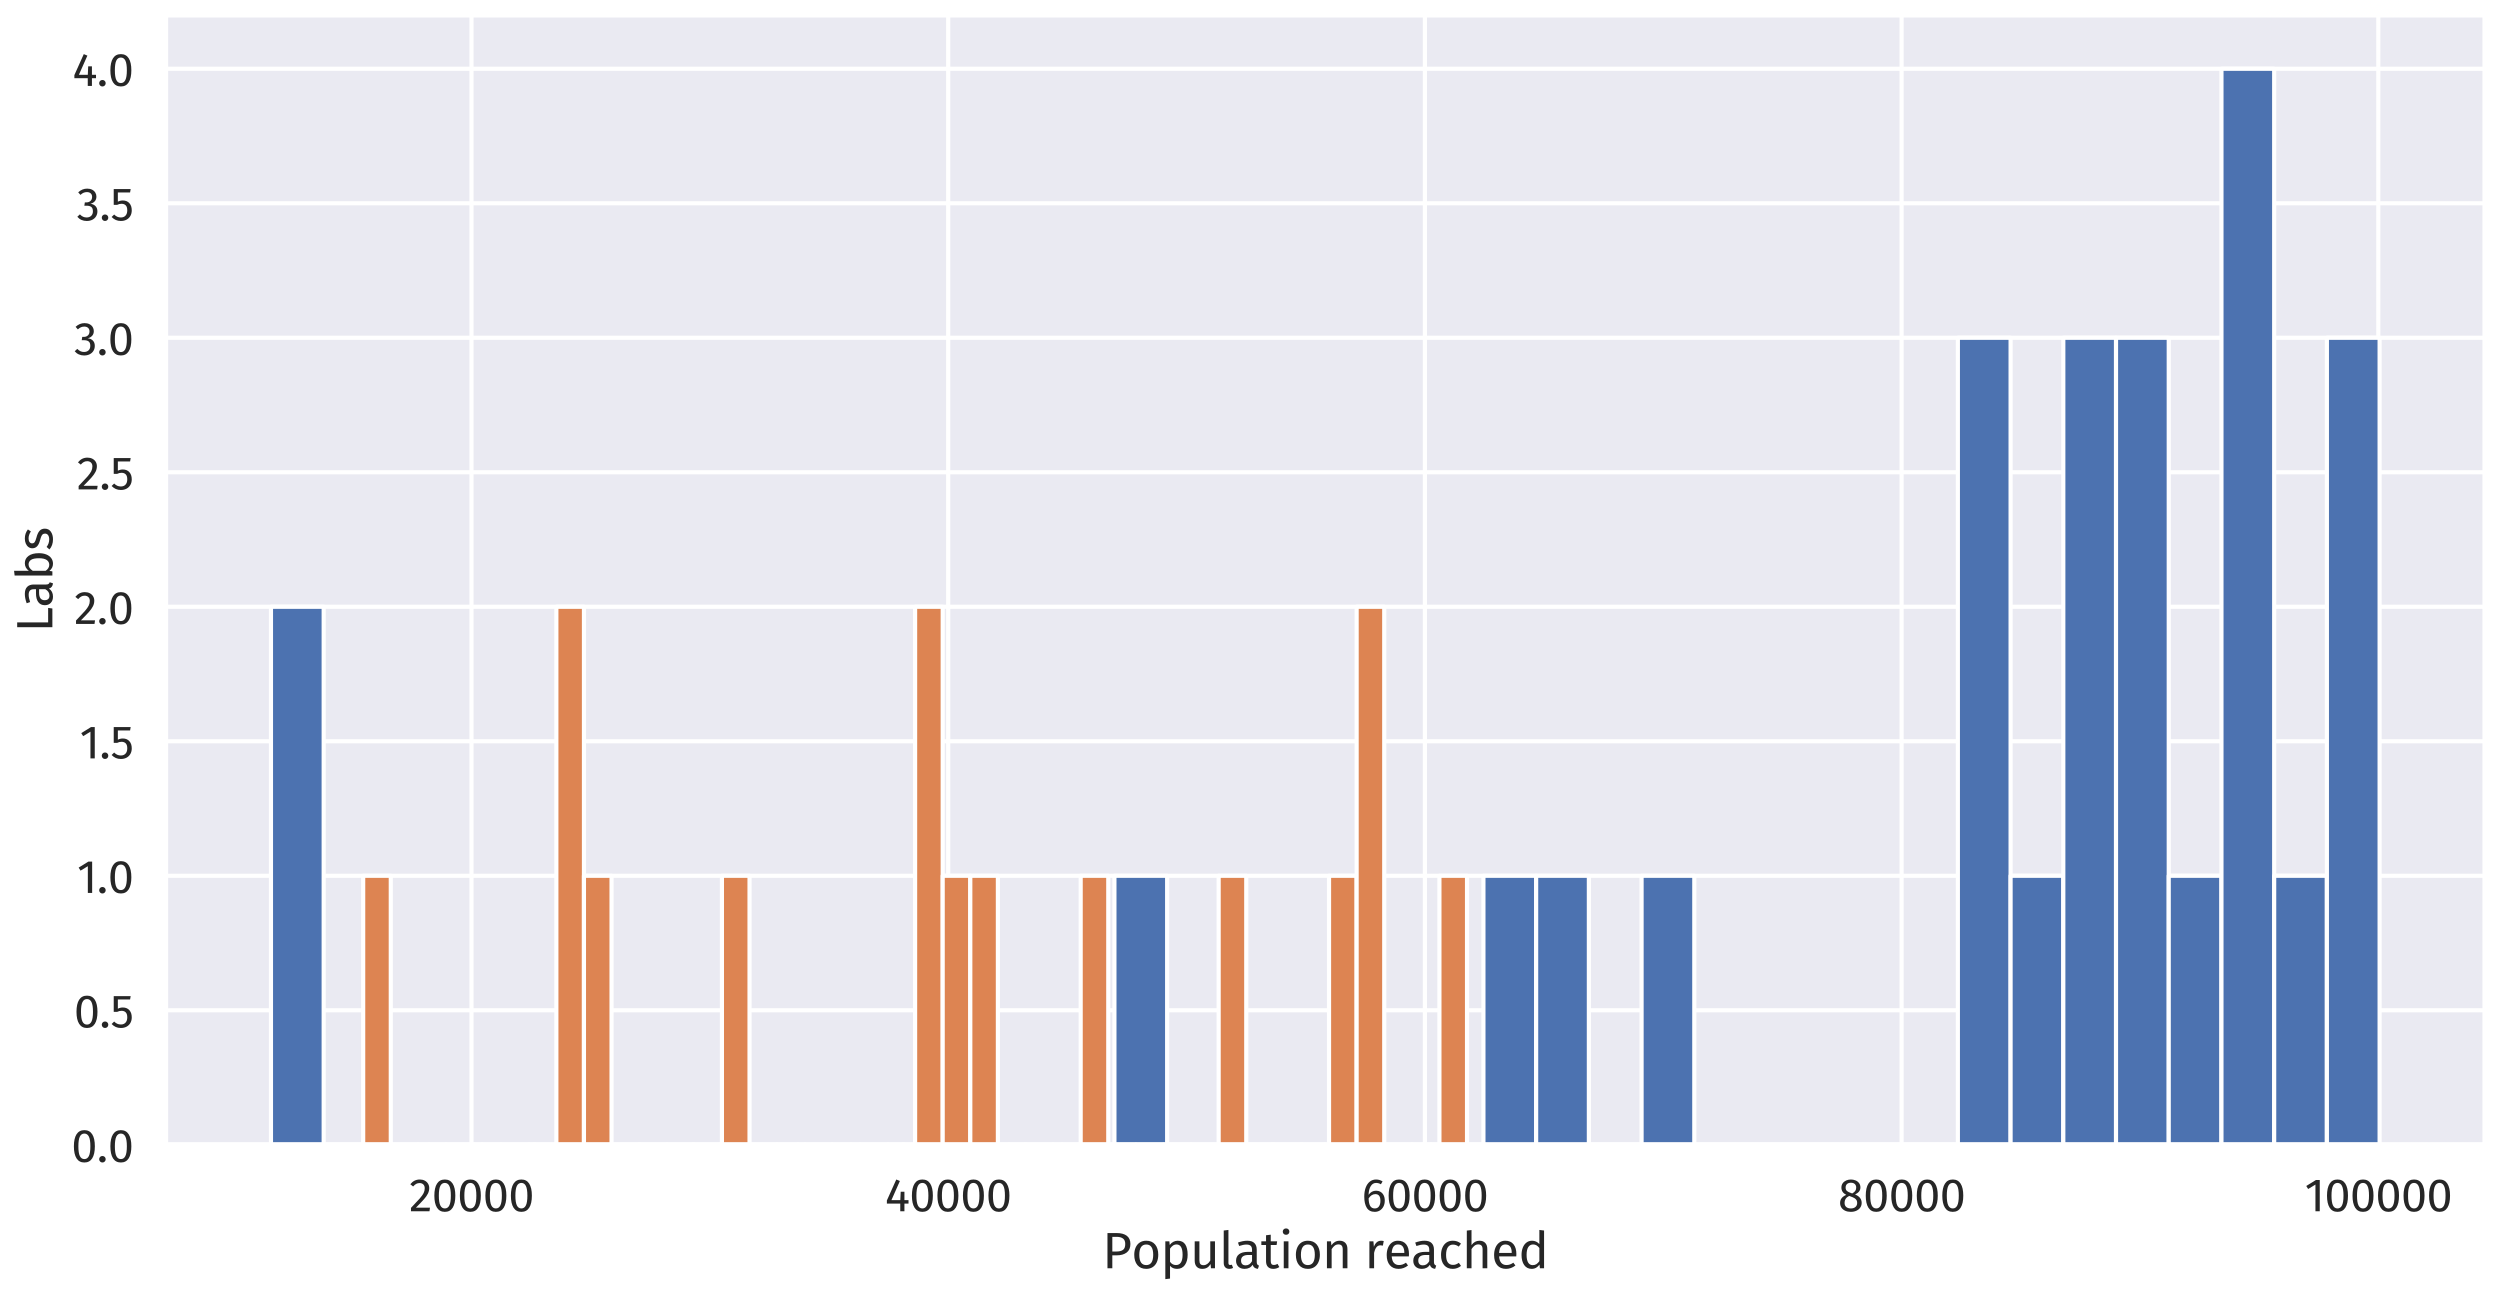 <?xml version="1.0" encoding="utf-8" standalone="no"?>
<!DOCTYPE svg PUBLIC "-//W3C//DTD SVG 1.1//EN"
  "http://www.w3.org/Graphics/SVG/1.1/DTD/svg11.dtd">
<svg height="622.517pt" version="1.1" viewBox="0 0 1202.842 622.517" width="1202.842pt" xmlns="http://www.w3.org/2000/svg" xmlns:xlink="http://www.w3.org/1999/xlink">
 <defs>
  <style type="text/css">*{stroke-linecap:butt;stroke-linejoin:round;}</style>
 </defs>
 <g id="figure_1">
  <g id="patch_1">
   <path d="M 0 622.517 
L 1202.842 622.517 
L 1202.842 0 
L 0 0 
z
" style="fill:#ffffff;"/>
  </g>
  <g id="axes_1">
   <g id="patch_2">
    <path d="M 79.642 550.8 
L 1195.642 550.8 
L 1195.642 7.2 
L 79.642 7.2 
z
" style="fill:#eaeaf2;"/>
   </g>
   <g id="matplotlib.axis_1">
    <g id="xtick_1">
     <g id="line2d_1">
      <path clip-path="url(#p16575a8b0b)" d="M 226.85 550.8 
L 226.85 7.2 
" style="fill:none;stroke:#ffffff;stroke-linecap:round;stroke-width:2;"/>
     </g>
     <g id="text_1">
      <!-- 20000 -->
      <g style="fill:#262626;" transform="translate(196.854 582.8)scale(0.22 -0.22)">
       <defs>
        <path d="M 1459 4346 
Q 1843 4346 2134 4192 
Q 2426 4038 2586 3772 
Q 2746 3507 2746 3174 
Q 2746 2784 2570 2425 
Q 2394 2067 2029 1651 
Q 1664 1235 922 493 
L 2848 493 
L 2778 0 
L 250 0 
L 250 467 
Q 1107 1357 1465 1769 
Q 1824 2182 1977 2489 
Q 2131 2797 2131 3149 
Q 2131 3482 1939 3670 
Q 1747 3859 1427 3859 
Q 1165 3859 966 3750 
Q 768 3642 544 3392 
L 160 3699 
Q 422 4026 742 4186 
Q 1062 4346 1459 4346 
z
" id="FiraSans-Regular-32" transform="scale(0.016)"/>
        <path d="M 1786 4346 
Q 2496 4346 2857 3779 
Q 3219 3213 3219 2138 
Q 3219 1062 2857 492 
Q 2496 -77 1786 -77 
Q 1075 -77 713 492 
Q 352 1062 352 2138 
Q 352 3213 713 3779 
Q 1075 4346 1786 4346 
z
M 1786 3878 
Q 1370 3878 1168 3468 
Q 966 3059 966 2138 
Q 966 1216 1168 803 
Q 1370 390 1786 390 
Q 2195 390 2400 803 
Q 2605 1216 2605 2138 
Q 2605 3053 2400 3465 
Q 2195 3878 1786 3878 
z
" id="FiraSans-Regular-30" transform="scale(0.016)"/>
       </defs>
       <use xlink:href="#FiraSans-Regular-32"/>
       <use x="49.5" xlink:href="#FiraSans-Regular-30"/>
       <use x="105.3" xlink:href="#FiraSans-Regular-30"/>
       <use x="161.1" xlink:href="#FiraSans-Regular-30"/>
       <use x="216.9" xlink:href="#FiraSans-Regular-30"/>
      </g>
     </g>
    </g>
    <g id="xtick_2">
     <g id="line2d_2">
      <path clip-path="url(#p16575a8b0b)" d="M 456.211 550.8 
L 456.211 7.2 
" style="fill:none;stroke:#ffffff;stroke-linecap:round;stroke-width:2;"/>
     </g>
     <g id="text_2">
      <!-- 40000 -->
      <g style="fill:#262626;" transform="translate(425.808 582.8)scale(0.22 -0.22)">
       <defs>
        <path d="M 3213 1523 
L 3213 1056 
L 2656 1056 
L 2656 0 
L 2086 0 
L 2086 1056 
L 256 1056 
L 256 1478 
L 1542 4346 
L 2035 4141 
L 877 1523 
L 2093 1523 
L 2144 2675 
L 2656 2675 
L 2656 1523 
L 3213 1523 
z
" id="FiraSans-Regular-34" transform="scale(0.016)"/>
       </defs>
       <use xlink:href="#FiraSans-Regular-34"/>
       <use x="53.2" xlink:href="#FiraSans-Regular-30"/>
       <use x="109" xlink:href="#FiraSans-Regular-30"/>
       <use x="164.8" xlink:href="#FiraSans-Regular-30"/>
       <use x="220.6" xlink:href="#FiraSans-Regular-30"/>
      </g>
     </g>
    </g>
    <g id="xtick_3">
     <g id="line2d_3">
      <path clip-path="url(#p16575a8b0b)" d="M 685.573 550.8 
L 685.573 7.2 
" style="fill:none;stroke:#ffffff;stroke-linecap:round;stroke-width:2;"/>
     </g>
     <g id="text_3">
      <!-- 60000 -->
      <g style="fill:#262626;" transform="translate(655.159 582.8)scale(0.22 -0.22)">
       <defs>
        <path d="M 1971 2816 
Q 2298 2816 2566 2662 
Q 2835 2509 2995 2201 
Q 3155 1894 3155 1453 
Q 3155 998 2972 649 
Q 2790 301 2480 112 
Q 2170 -77 1792 -77 
Q 1043 -77 697 476 
Q 352 1030 352 2010 
Q 352 2707 547 3235 
Q 742 3763 1107 4054 
Q 1472 4346 1971 4346 
Q 2458 4346 2854 4083 
L 2624 3693 
Q 2323 3878 1965 3878 
Q 1504 3878 1235 3436 
Q 966 2995 941 2253 
Q 1338 2816 1971 2816 
z
M 1792 390 
Q 2163 390 2361 672 
Q 2560 954 2560 1434 
Q 2560 2349 1869 2349 
Q 1587 2349 1350 2192 
Q 1114 2035 947 1760 
Q 966 1056 1168 723 
Q 1370 390 1792 390 
z
" id="FiraSans-Regular-36" transform="scale(0.016)"/>
       </defs>
       <use xlink:href="#FiraSans-Regular-36"/>
       <use x="53.3" xlink:href="#FiraSans-Regular-30"/>
       <use x="109.1" xlink:href="#FiraSans-Regular-30"/>
       <use x="164.9" xlink:href="#FiraSans-Regular-30"/>
       <use x="220.7" xlink:href="#FiraSans-Regular-30"/>
      </g>
     </g>
    </g>
    <g id="xtick_4">
     <g id="line2d_4">
      <path clip-path="url(#p16575a8b0b)" d="M 914.934 550.8 
L 914.934 7.2 
" style="fill:none;stroke:#ffffff;stroke-linecap:round;stroke-width:2;"/>
     </g>
     <g id="text_4">
      <!-- 80000 -->
      <g style="fill:#262626;" transform="translate(884.323 582.8)scale(0.22 -0.22)">
       <defs>
        <path d="M 2336 2298 
Q 3238 1933 3238 1146 
Q 3238 794 3049 515 
Q 2861 237 2521 80 
Q 2182 -77 1754 -77 
Q 1318 -77 985 76 
Q 653 230 470 505 
Q 288 781 288 1133 
Q 288 1530 502 1798 
Q 717 2067 1133 2246 
Q 794 2419 630 2665 
Q 467 2912 467 3245 
Q 467 3590 649 3840 
Q 832 4090 1129 4218 
Q 1427 4346 1766 4346 
Q 2099 4346 2396 4224 
Q 2694 4102 2880 3856 
Q 3066 3610 3066 3264 
Q 3066 2944 2886 2713 
Q 2707 2483 2336 2298 
z
M 1766 3904 
Q 1434 3904 1238 3731 
Q 1043 3558 1043 3238 
Q 1043 2931 1232 2771 
Q 1421 2611 1837 2477 
L 1946 2438 
Q 2234 2605 2362 2790 
Q 2490 2976 2490 3245 
Q 2490 3546 2301 3725 
Q 2112 3904 1766 3904 
z
M 1760 390 
Q 2157 390 2390 595 
Q 2624 800 2624 1139 
Q 2624 1370 2534 1526 
Q 2445 1683 2246 1801 
Q 2048 1920 1690 2042 
L 1530 2099 
Q 1210 1946 1056 1712 
Q 902 1478 902 1133 
Q 902 781 1132 585 
Q 1363 390 1760 390 
z
" id="FiraSans-Regular-38" transform="scale(0.016)"/>
       </defs>
       <use xlink:href="#FiraSans-Regular-38"/>
       <use x="55.1" xlink:href="#FiraSans-Regular-30"/>
       <use x="110.9" xlink:href="#FiraSans-Regular-30"/>
       <use x="166.7" xlink:href="#FiraSans-Regular-30"/>
       <use x="222.5" xlink:href="#FiraSans-Regular-30"/>
      </g>
     </g>
    </g>
    <g id="xtick_5">
     <g id="line2d_5">
      <path clip-path="url(#p16575a8b0b)" d="M 1144.295 550.8 
L 1144.295 7.2 
" style="fill:none;stroke:#ffffff;stroke-linecap:round;stroke-width:2;"/>
     </g>
     <g id="text_5">
      <!-- 100000 -->
      <g style="fill:#262626;" transform="translate(1108.844 582.8)scale(0.22 -0.22)">
       <defs>
        <path d="M 2067 4282 
L 2067 0 
L 1478 0 
L 1478 3654 
L 480 3046 
L 224 3462 
L 1549 4282 
L 2067 4282 
z
" id="FiraSans-Regular-31" transform="scale(0.016)"/>
       </defs>
       <use xlink:href="#FiraSans-Regular-31"/>
       <use x="43.3" xlink:href="#FiraSans-Regular-30"/>
       <use x="99.1" xlink:href="#FiraSans-Regular-30"/>
       <use x="154.9" xlink:href="#FiraSans-Regular-30"/>
       <use x="210.7" xlink:href="#FiraSans-Regular-30"/>
       <use x="266.5" xlink:href="#FiraSans-Regular-30"/>
      </g>
     </g>
    </g>
    <g id="text_6">
     <!-- Population reached -->
     <g style="fill:#262626;" transform="translate(530.386 610.205)scale(0.24 -0.24)">
      <defs>
       <path d="M 1798 4410 
Q 2618 4410 3066 4067 
Q 3514 3725 3514 3046 
Q 3514 2323 3046 1971 
Q 2579 1619 1805 1619 
L 1248 1619 
L 1248 0 
L 640 0 
L 640 4410 
L 1798 4410 
z
M 1779 2099 
Q 2310 2099 2588 2304 
Q 2867 2509 2867 3040 
Q 2867 3514 2588 3725 
Q 2310 3936 1792 3936 
L 1248 3936 
L 1248 2099 
L 1779 2099 
z
" id="FiraSans-Regular-50" transform="scale(0.016)"/>
       <path d="M 1875 3450 
Q 2586 3450 2979 2976 
Q 3373 2502 3373 1690 
Q 3373 1165 3193 765 
Q 3014 365 2675 144 
Q 2336 -77 1869 -77 
Q 1158 -77 761 396 
Q 365 870 365 1683 
Q 365 2208 544 2608 
Q 723 3008 1062 3229 
Q 1402 3450 1875 3450 
z
M 1875 2976 
Q 998 2976 998 1683 
Q 998 397 1869 397 
Q 2739 397 2739 1690 
Q 2739 2976 1875 2976 
z
" id="FiraSans-Regular-6f" transform="scale(0.016)"/>
       <path d="M 2157 3450 
Q 2803 3450 3104 2989 
Q 3405 2528 3405 1690 
Q 3405 896 3059 409 
Q 2714 -77 2080 -77 
Q 1517 -77 1197 307 
L 1197 -1293 
L 608 -1363 
L 608 3373 
L 1114 3373 
L 1158 2918 
Q 1344 3174 1606 3312 
Q 1869 3450 2157 3450 
z
M 1939 403 
Q 2771 403 2771 1690 
Q 2771 2982 2010 2982 
Q 1760 2982 1555 2835 
Q 1350 2688 1197 2458 
L 1197 813 
Q 1325 614 1517 508 
Q 1709 403 1939 403 
z
" id="FiraSans-Regular-70" transform="scale(0.016)"/>
       <path d="M 3117 0 
L 2611 0 
L 2566 525 
Q 2374 211 2124 67 
Q 1875 -77 1517 -77 
Q 1075 -77 825 192 
Q 576 461 576 954 
L 576 3373 
L 1165 3373 
L 1165 1018 
Q 1165 672 1286 528 
Q 1408 384 1683 384 
Q 2176 384 2528 966 
L 2528 3373 
L 3117 3373 
L 3117 0 
z
" id="FiraSans-Regular-75" transform="scale(0.016)"/>
       <path d="M 1280 -77 
Q 954 -77 765 118 
Q 576 314 576 666 
L 576 4730 
L 1165 4800 
L 1165 678 
Q 1165 538 1213 474 
Q 1261 410 1376 410 
Q 1498 410 1594 448 
L 1747 38 
Q 1536 -77 1280 -77 
z
" id="FiraSans-Regular-6c" transform="scale(0.016)"/>
       <path d="M 2880 787 
Q 2880 582 2950 483 
Q 3021 384 3162 333 
L 3027 -77 
Q 2765 -45 2605 70 
Q 2445 186 2368 429 
Q 2029 -77 1363 -77 
Q 864 -77 576 204 
Q 288 486 288 941 
Q 288 1478 675 1766 
Q 1062 2054 1773 2054 
L 2291 2054 
L 2291 2304 
Q 2291 2662 2118 2816 
Q 1946 2970 1587 2970 
Q 1216 2970 678 2790 
L 531 3219 
Q 1158 3450 1696 3450 
Q 2291 3450 2585 3158 
Q 2880 2867 2880 2330 
L 2880 787 
z
M 1498 365 
Q 2003 365 2291 890 
L 2291 1664 
L 1850 1664 
Q 915 1664 915 973 
Q 915 672 1062 518 
Q 1210 365 1498 365 
z
" id="FiraSans-Regular-61" transform="scale(0.016)"/>
       <path d="M 2310 154 
Q 1978 -77 1555 -77 
Q 1126 -77 886 169 
Q 646 416 646 883 
L 646 2918 
L 58 2918 
L 58 3373 
L 646 3373 
L 646 4134 
L 1235 4205 
L 1235 3373 
L 2035 3373 
L 1971 2918 
L 1235 2918 
L 1235 909 
Q 1235 646 1328 528 
Q 1421 410 1638 410 
Q 1837 410 2086 544 
L 2310 154 
z
" id="FiraSans-Regular-74" transform="scale(0.016)"/>
       <path d="M 1197 3373 
L 1197 0 
L 608 0 
L 608 3373 
L 1197 3373 
z
M 896 4992 
Q 1082 4992 1197 4877 
Q 1312 4762 1312 4589 
Q 1312 4416 1197 4304 
Q 1082 4192 896 4192 
Q 717 4192 601 4304 
Q 486 4416 486 4589 
Q 486 4762 601 4877 
Q 717 4992 896 4992 
z
" id="FiraSans-Regular-69" transform="scale(0.016)"/>
       <path d="M 2195 3450 
Q 2656 3450 2915 3174 
Q 3174 2899 3174 2419 
L 3174 0 
L 2586 0 
L 2586 2336 
Q 2586 2694 2451 2841 
Q 2317 2989 2054 2989 
Q 1786 2989 1581 2835 
Q 1376 2682 1197 2394 
L 1197 0 
L 608 0 
L 608 3373 
L 1114 3373 
L 1165 2874 
Q 1344 3142 1609 3296 
Q 1875 3450 2195 3450 
z
" id="FiraSans-Regular-6e" transform="scale(0.016)"/>
       <path id="FiraSans-Regular-20" transform="scale(0.016)"/>
       <path d="M 2074 3450 
Q 2253 3450 2406 3411 
L 2298 2835 
Q 2144 2874 2003 2874 
Q 1690 2874 1498 2643 
Q 1306 2413 1197 1926 
L 1197 0 
L 608 0 
L 608 3373 
L 1114 3373 
L 1171 2688 
Q 1306 3066 1536 3258 
Q 1766 3450 2074 3450 
z
" id="FiraSans-Regular-72" transform="scale(0.016)"/>
       <path d="M 3155 1786 
Q 3155 1638 3142 1485 
L 992 1485 
Q 1030 928 1273 665 
Q 1517 403 1901 403 
Q 2144 403 2349 473 
Q 2554 544 2778 698 
L 3034 346 
Q 2496 -77 1856 -77 
Q 1152 -77 758 384 
Q 365 845 365 1651 
Q 365 2176 534 2582 
Q 704 2989 1021 3219 
Q 1338 3450 1766 3450 
Q 2438 3450 2796 3008 
Q 3155 2566 3155 1786 
z
M 2573 1958 
Q 2573 2458 2374 2720 
Q 2176 2982 1779 2982 
Q 1056 2982 992 1920 
L 2573 1920 
L 2573 1958 
z
" id="FiraSans-Regular-65" transform="scale(0.016)"/>
       <path d="M 1837 3450 
Q 2138 3450 2387 3363 
Q 2637 3277 2867 3085 
L 2586 2714 
Q 2406 2842 2236 2902 
Q 2067 2963 1862 2963 
Q 1453 2963 1225 2636 
Q 998 2310 998 1670 
Q 998 1030 1222 726 
Q 1446 422 1862 422 
Q 2061 422 2227 483 
Q 2394 544 2598 678 
L 2867 294 
Q 2406 -77 1837 -77 
Q 1152 -77 758 384 
Q 365 845 365 1658 
Q 365 2195 544 2598 
Q 723 3002 1052 3226 
Q 1382 3450 1837 3450 
z
" id="FiraSans-Regular-63" transform="scale(0.016)"/>
       <path d="M 2195 3450 
Q 2656 3450 2915 3174 
Q 3174 2899 3174 2419 
L 3174 0 
L 2586 0 
L 2586 2336 
Q 2586 2694 2448 2841 
Q 2310 2989 2048 2989 
Q 1786 2989 1581 2835 
Q 1376 2682 1197 2400 
L 1197 0 
L 608 0 
L 608 4723 
L 1197 4787 
L 1197 2906 
Q 1594 3450 2195 3450 
z
" id="FiraSans-Regular-68" transform="scale(0.016)"/>
       <path d="M 3219 4730 
L 3219 0 
L 2701 0 
L 2643 467 
Q 2477 211 2227 67 
Q 1978 -77 1670 -77 
Q 1069 -77 733 396 
Q 397 870 397 1670 
Q 397 2189 557 2592 
Q 717 2995 1017 3222 
Q 1318 3450 1722 3450 
Q 2240 3450 2630 3034 
L 2630 4800 
L 3219 4730 
z
M 1798 390 
Q 2067 390 2259 515 
Q 2451 640 2630 890 
L 2630 2541 
Q 2464 2758 2275 2870 
Q 2086 2982 1850 2982 
Q 1459 2982 1244 2656 
Q 1030 2330 1030 1683 
Q 1030 1030 1228 710 
Q 1427 390 1798 390 
z
" id="FiraSans-Regular-64" transform="scale(0.016)"/>
      </defs>
      <use xlink:href="#FiraSans-Regular-50"/>
      <use x="58.1" xlink:href="#FiraSans-Regular-6f"/>
      <use x="116.5" xlink:href="#FiraSans-Regular-70"/>
      <use x="175.9" xlink:href="#FiraSans-Regular-75"/>
      <use x="234.1" xlink:href="#FiraSans-Regular-6c"/>
      <use x="263.4" xlink:href="#FiraSans-Regular-61"/>
      <use x="317.8" xlink:href="#FiraSans-Regular-74"/>
      <use x="353.9" xlink:href="#FiraSans-Regular-69"/>
      <use x="382.1" xlink:href="#FiraSans-Regular-6f"/>
      <use x="440.5" xlink:href="#FiraSans-Regular-6e"/>
      <use x="499.1" xlink:href="#FiraSans-Regular-20"/>
      <use x="525.6" xlink:href="#FiraSans-Regular-72"/>
      <use x="564.2" xlink:href="#FiraSans-Regular-65"/>
      <use x="618.7" xlink:href="#FiraSans-Regular-61"/>
      <use x="673.1" xlink:href="#FiraSans-Regular-63"/>
      <use x="720.9" xlink:href="#FiraSans-Regular-68"/>
      <use x="779.5" xlink:href="#FiraSans-Regular-65"/>
      <use x="834" xlink:href="#FiraSans-Regular-64"/>
     </g>
    </g>
   </g>
   <g id="matplotlib.axis_2">
    <g id="ytick_1">
     <g id="line2d_6">
      <path clip-path="url(#p16575a8b0b)" d="M 79.642 550.8 
L 1195.642 550.8 
" style="fill:none;stroke:#ffffff;stroke-linecap:round;stroke-width:2;"/>
     </g>
     <g id="text_7">
      <!-- 0.0 -->
      <g style="fill:#262626;" transform="translate(34.311 559.05)scale(0.22 -0.22)">
       <defs>
        <path d="M 762 813 
Q 954 813 1082 685 
Q 1210 557 1210 371 
Q 1210 186 1082 54 
Q 954 -77 762 -77 
Q 576 -77 448 54 
Q 320 186 320 371 
Q 320 557 448 685 
Q 576 813 762 813 
z
" id="FiraSans-Regular-2e" transform="scale(0.016)"/>
       </defs>
       <use xlink:href="#FiraSans-Regular-30"/>
       <use x="55.8" xlink:href="#FiraSans-Regular-2e"/>
       <use x="79.8" xlink:href="#FiraSans-Regular-30"/>
      </g>
     </g>
    </g>
    <g id="ytick_2">
     <g id="line2d_7">
      <path clip-path="url(#p16575a8b0b)" d="M 79.642 486.086 
L 1195.642 486.086 
" style="fill:none;stroke:#ffffff;stroke-linecap:round;stroke-width:2;"/>
     </g>
     <g id="text_8">
      <!-- 0.5 -->
      <g style="fill:#262626;" transform="translate(35.566 494.336)scale(0.22 -0.22)">
       <defs>
        <path d="M 2688 3821 
L 1018 3821 
L 1018 2560 
Q 1344 2726 1702 2726 
Q 2253 2726 2585 2364 
Q 2918 2003 2918 1370 
Q 2918 947 2732 617 
Q 2547 288 2211 105 
Q 1875 -77 1434 -77 
Q 1043 -77 736 60 
Q 429 198 166 467 
L 512 806 
Q 717 602 934 502 
Q 1152 403 1427 403 
Q 1837 403 2070 659 
Q 2304 915 2304 1382 
Q 2304 1850 2093 2061 
Q 1882 2272 1523 2272 
Q 1357 2272 1216 2237 
Q 1075 2202 915 2125 
L 454 2125 
L 454 4282 
L 2771 4282 
L 2688 3821 
z
" id="FiraSans-Regular-35" transform="scale(0.016)"/>
       </defs>
       <use xlink:href="#FiraSans-Regular-30"/>
       <use x="55.8" xlink:href="#FiraSans-Regular-2e"/>
       <use x="79.8" xlink:href="#FiraSans-Regular-35"/>
      </g>
     </g>
    </g>
    <g id="ytick_3">
     <g id="line2d_8">
      <path clip-path="url(#p16575a8b0b)" d="M 79.642 421.371 
L 1195.642 421.371 
" style="fill:none;stroke:#ffffff;stroke-linecap:round;stroke-width:2;"/>
     </g>
     <g id="text_9">
      <!-- 1.0 -->
      <g style="fill:#262626;" transform="translate(37.061 429.621)scale(0.22 -0.22)">
       <use xlink:href="#FiraSans-Regular-31"/>
       <use x="43.3" xlink:href="#FiraSans-Regular-2e"/>
       <use x="67.3" xlink:href="#FiraSans-Regular-30"/>
      </g>
     </g>
    </g>
    <g id="ytick_4">
     <g id="line2d_9">
      <path clip-path="url(#p16575a8b0b)" d="M 79.642 356.657 
L 1195.642 356.657 
" style="fill:none;stroke:#ffffff;stroke-linecap:round;stroke-width:2;"/>
     </g>
     <g id="text_10">
      <!-- 1.5 -->
      <g style="fill:#262626;" transform="translate(38.316 364.907)scale(0.22 -0.22)">
       <use xlink:href="#FiraSans-Regular-31"/>
       <use x="43.3" xlink:href="#FiraSans-Regular-2e"/>
       <use x="67.3" xlink:href="#FiraSans-Regular-35"/>
      </g>
     </g>
    </g>
    <g id="ytick_5">
     <g id="line2d_10">
      <path clip-path="url(#p16575a8b0b)" d="M 79.642 291.943 
L 1195.642 291.943 
" style="fill:none;stroke:#ffffff;stroke-linecap:round;stroke-width:2;"/>
     </g>
     <g id="text_11">
      <!-- 2.0 -->
      <g style="fill:#262626;" transform="translate(35.697 300.193)scale(0.22 -0.22)">
       <use xlink:href="#FiraSans-Regular-32"/>
       <use x="49.5" xlink:href="#FiraSans-Regular-2e"/>
       <use x="73.5" xlink:href="#FiraSans-Regular-30"/>
      </g>
     </g>
    </g>
    <g id="ytick_6">
     <g id="line2d_11">
      <path clip-path="url(#p16575a8b0b)" d="M 79.642 227.229 
L 1195.642 227.229 
" style="fill:none;stroke:#ffffff;stroke-linecap:round;stroke-width:2;"/>
     </g>
     <g id="text_12">
      <!-- 2.5 -->
      <g style="fill:#262626;" transform="translate(36.951 235.479)scale(0.22 -0.22)">
       <use xlink:href="#FiraSans-Regular-32"/>
       <use x="49.5" xlink:href="#FiraSans-Regular-2e"/>
       <use x="73.5" xlink:href="#FiraSans-Regular-35"/>
      </g>
     </g>
    </g>
    <g id="ytick_7">
     <g id="line2d_12">
      <path clip-path="url(#p16575a8b0b)" d="M 79.642 162.514 
L 1195.642 162.514 
" style="fill:none;stroke:#ffffff;stroke-linecap:round;stroke-width:2;"/>
     </g>
     <g id="text_13">
      <!-- 3.0 -->
      <g style="fill:#262626;" transform="translate(35.607 170.764)scale(0.22 -0.22)">
       <defs>
        <path d="M 1440 4346 
Q 1837 4346 2121 4198 
Q 2406 4051 2556 3801 
Q 2707 3552 2707 3258 
Q 2707 2867 2480 2614 
Q 2253 2362 1875 2272 
Q 2304 2234 2573 1965 
Q 2842 1696 2842 1235 
Q 2842 864 2662 563 
Q 2483 262 2150 92 
Q 1818 -77 1382 -77 
Q 992 -77 665 67 
Q 339 211 96 499 
L 448 826 
Q 659 608 880 505 
Q 1101 403 1363 403 
Q 1766 403 1996 630 
Q 2227 858 2227 1242 
Q 2227 1664 2009 1837 
Q 1792 2010 1376 2010 
L 1056 2010 
L 1126 2464 
L 1344 2464 
Q 1677 2464 1897 2662 
Q 2118 2861 2118 3219 
Q 2118 3520 1926 3696 
Q 1734 3872 1408 3872 
Q 1158 3872 950 3782 
Q 742 3693 525 3488 
L 218 3840 
Q 762 4346 1440 4346 
z
" id="FiraSans-Regular-33" transform="scale(0.016)"/>
       </defs>
       <use xlink:href="#FiraSans-Regular-33"/>
       <use x="49.9" xlink:href="#FiraSans-Regular-2e"/>
       <use x="73.9" xlink:href="#FiraSans-Regular-30"/>
      </g>
     </g>
    </g>
    <g id="ytick_8">
     <g id="line2d_13">
      <path clip-path="url(#p16575a8b0b)" d="M 79.642 97.8 
L 1195.642 97.8 
" style="fill:none;stroke:#ffffff;stroke-linecap:round;stroke-width:2;"/>
     </g>
     <g id="text_14">
      <!-- 3.5 -->
      <g style="fill:#262626;" transform="translate(36.862 106.05)scale(0.22 -0.22)">
       <use xlink:href="#FiraSans-Regular-33"/>
       <use x="49.9" xlink:href="#FiraSans-Regular-2e"/>
       <use x="73.9" xlink:href="#FiraSans-Regular-35"/>
      </g>
     </g>
    </g>
    <g id="ytick_9">
     <g id="line2d_14">
      <path clip-path="url(#p16575a8b0b)" d="M 79.642 33.086 
L 1195.642 33.086 
" style="fill:none;stroke:#ffffff;stroke-linecap:round;stroke-width:2;"/>
     </g>
     <g id="text_15">
      <!-- 4.0 -->
      <g style="fill:#262626;" transform="translate(34.882 41.336)scale(0.22 -0.22)">
       <use xlink:href="#FiraSans-Regular-34"/>
       <use x="53.2" xlink:href="#FiraSans-Regular-2e"/>
       <use x="77.2" xlink:href="#FiraSans-Regular-30"/>
      </g>
     </g>
    </g>
    <g id="text_16">
     <!-- Labs -->
     <g style="fill:#262626;" transform="translate(25.2 304.238)rotate(-90)scale(0.24 -0.24)">
      <defs>
       <path d="M 1248 4410 
L 1248 531 
L 3059 531 
L 2989 0 
L 640 0 
L 640 4410 
L 1248 4410 
z
" id="FiraSans-Regular-4c" transform="scale(0.016)"/>
       <path d="M 2150 3450 
Q 2726 3450 3065 2986 
Q 3405 2522 3405 1690 
Q 3405 1165 3245 765 
Q 3085 365 2784 144 
Q 2483 -77 2080 -77 
Q 1549 -77 1184 371 
L 1126 0 
L 608 0 
L 608 4730 
L 1197 4800 
L 1197 2950 
Q 1562 3450 2150 3450 
z
M 1939 390 
Q 2330 390 2550 707 
Q 2771 1024 2771 1690 
Q 2771 2374 2566 2678 
Q 2362 2982 1984 2982 
Q 1536 2982 1197 2458 
L 1197 845 
Q 1331 634 1526 512 
Q 1722 390 1939 390 
z
" id="FiraSans-Regular-62" transform="scale(0.016)"/>
       <path d="M 1523 3450 
Q 1869 3450 2144 3354 
Q 2419 3258 2669 3066 
L 2419 2694 
Q 2189 2842 1981 2912 
Q 1773 2982 1542 2982 
Q 1254 2982 1088 2864 
Q 922 2746 922 2541 
Q 922 2336 1078 2221 
Q 1235 2106 1645 1997 
Q 2208 1856 2486 1613 
Q 2765 1370 2765 947 
Q 2765 448 2377 185 
Q 1990 -77 1434 -77 
Q 666 -77 160 365 
L 474 723 
Q 902 397 1421 397 
Q 1754 397 1949 534 
Q 2144 672 2144 909 
Q 2144 1082 2073 1187 
Q 2003 1293 1830 1373 
Q 1658 1453 1325 1542 
Q 787 1683 547 1920 
Q 307 2157 307 2522 
Q 307 2784 464 2998 
Q 621 3213 899 3331 
Q 1178 3450 1523 3450 
z
" id="FiraSans-Regular-73" transform="scale(0.016)"/>
      </defs>
      <use xlink:href="#FiraSans-Regular-4c"/>
      <use x="49.8" xlink:href="#FiraSans-Regular-61"/>
      <use x="104.2" xlink:href="#FiraSans-Regular-62"/>
      <use x="163.6" xlink:href="#FiraSans-Regular-73"/>
     </g>
    </g>
   </g>
   <g id="patch_3">
    <path clip-path="url(#p16575a8b0b)" d="M 130.369 550.8 
L 155.733 550.8 
L 155.733 291.943 
L 130.369 291.943 
z
" style="fill:#4c72b0;stroke:#ffffff;stroke-linejoin:miter;stroke-width:2;"/>
   </g>
   <g id="patch_4">
    <path clip-path="url(#p16575a8b0b)" d="M 155.733 550.8 
L 181.096 550.8 
L 181.096 550.8 
L 155.733 550.8 
z
" style="fill:#4c72b0;stroke:#ffffff;stroke-linejoin:miter;stroke-width:2;"/>
   </g>
   <g id="patch_5">
    <path clip-path="url(#p16575a8b0b)" d="M 181.096 550.8 
L 206.46 550.8 
L 206.46 550.8 
L 181.096 550.8 
z
" style="fill:#4c72b0;stroke:#ffffff;stroke-linejoin:miter;stroke-width:2;"/>
   </g>
   <g id="patch_6">
    <path clip-path="url(#p16575a8b0b)" d="M 206.46 550.8 
L 231.824 550.8 
L 231.824 550.8 
L 206.46 550.8 
z
" style="fill:#4c72b0;stroke:#ffffff;stroke-linejoin:miter;stroke-width:2;"/>
   </g>
   <g id="patch_7">
    <path clip-path="url(#p16575a8b0b)" d="M 231.824 550.8 
L 257.187 550.8 
L 257.187 550.8 
L 231.824 550.8 
z
" style="fill:#4c72b0;stroke:#ffffff;stroke-linejoin:miter;stroke-width:2;"/>
   </g>
   <g id="patch_8">
    <path clip-path="url(#p16575a8b0b)" d="M 257.187 550.8 
L 282.551 550.8 
L 282.551 550.8 
L 257.187 550.8 
z
" style="fill:#4c72b0;stroke:#ffffff;stroke-linejoin:miter;stroke-width:2;"/>
   </g>
   <g id="patch_9">
    <path clip-path="url(#p16575a8b0b)" d="M 282.551 550.8 
L 307.915 550.8 
L 307.915 550.8 
L 282.551 550.8 
z
" style="fill:#4c72b0;stroke:#ffffff;stroke-linejoin:miter;stroke-width:2;"/>
   </g>
   <g id="patch_10">
    <path clip-path="url(#p16575a8b0b)" d="M 307.915 550.8 
L 333.278 550.8 
L 333.278 550.8 
L 307.915 550.8 
z
" style="fill:#4c72b0;stroke:#ffffff;stroke-linejoin:miter;stroke-width:2;"/>
   </g>
   <g id="patch_11">
    <path clip-path="url(#p16575a8b0b)" d="M 333.278 550.8 
L 358.642 550.8 
L 358.642 550.8 
L 333.278 550.8 
z
" style="fill:#4c72b0;stroke:#ffffff;stroke-linejoin:miter;stroke-width:2;"/>
   </g>
   <g id="patch_12">
    <path clip-path="url(#p16575a8b0b)" d="M 358.642 550.8 
L 384.006 550.8 
L 384.006 550.8 
L 358.642 550.8 
z
" style="fill:#4c72b0;stroke:#ffffff;stroke-linejoin:miter;stroke-width:2;"/>
   </g>
   <g id="patch_13">
    <path clip-path="url(#p16575a8b0b)" d="M 384.006 550.8 
L 409.369 550.8 
L 409.369 550.8 
L 384.006 550.8 
z
" style="fill:#4c72b0;stroke:#ffffff;stroke-linejoin:miter;stroke-width:2;"/>
   </g>
   <g id="patch_14">
    <path clip-path="url(#p16575a8b0b)" d="M 409.369 550.8 
L 434.733 550.8 
L 434.733 550.8 
L 409.369 550.8 
z
" style="fill:#4c72b0;stroke:#ffffff;stroke-linejoin:miter;stroke-width:2;"/>
   </g>
   <g id="patch_15">
    <path clip-path="url(#p16575a8b0b)" d="M 434.733 550.8 
L 460.096 550.8 
L 460.096 550.8 
L 434.733 550.8 
z
" style="fill:#4c72b0;stroke:#ffffff;stroke-linejoin:miter;stroke-width:2;"/>
   </g>
   <g id="patch_16">
    <path clip-path="url(#p16575a8b0b)" d="M 460.096 550.8 
L 485.46 550.8 
L 485.46 550.8 
L 460.096 550.8 
z
" style="fill:#4c72b0;stroke:#ffffff;stroke-linejoin:miter;stroke-width:2;"/>
   </g>
   <g id="patch_17">
    <path clip-path="url(#p16575a8b0b)" d="M 485.46 550.8 
L 510.824 550.8 
L 510.824 550.8 
L 485.46 550.8 
z
" style="fill:#4c72b0;stroke:#ffffff;stroke-linejoin:miter;stroke-width:2;"/>
   </g>
   <g id="patch_18">
    <path clip-path="url(#p16575a8b0b)" d="M 510.824 550.8 
L 536.187 550.8 
L 536.187 550.8 
L 510.824 550.8 
z
" style="fill:#4c72b0;stroke:#ffffff;stroke-linejoin:miter;stroke-width:2;"/>
   </g>
   <g id="patch_19">
    <path clip-path="url(#p16575a8b0b)" d="M 536.187 550.8 
L 561.551 550.8 
L 561.551 421.371 
L 536.187 421.371 
z
" style="fill:#4c72b0;stroke:#ffffff;stroke-linejoin:miter;stroke-width:2;"/>
   </g>
   <g id="patch_20">
    <path clip-path="url(#p16575a8b0b)" d="M 561.551 550.8 
L 586.915 550.8 
L 586.915 550.8 
L 561.551 550.8 
z
" style="fill:#4c72b0;stroke:#ffffff;stroke-linejoin:miter;stroke-width:2;"/>
   </g>
   <g id="patch_21">
    <path clip-path="url(#p16575a8b0b)" d="M 586.915 550.8 
L 612.278 550.8 
L 612.278 550.8 
L 586.915 550.8 
z
" style="fill:#4c72b0;stroke:#ffffff;stroke-linejoin:miter;stroke-width:2;"/>
   </g>
   <g id="patch_22">
    <path clip-path="url(#p16575a8b0b)" d="M 612.278 550.8 
L 637.642 550.8 
L 637.642 550.8 
L 612.278 550.8 
z
" style="fill:#4c72b0;stroke:#ffffff;stroke-linejoin:miter;stroke-width:2;"/>
   </g>
   <g id="patch_23">
    <path clip-path="url(#p16575a8b0b)" d="M 637.642 550.8 
L 663.006 550.8 
L 663.006 550.8 
L 637.642 550.8 
z
" style="fill:#4c72b0;stroke:#ffffff;stroke-linejoin:miter;stroke-width:2;"/>
   </g>
   <g id="patch_24">
    <path clip-path="url(#p16575a8b0b)" d="M 663.006 550.8 
L 688.369 550.8 
L 688.369 550.8 
L 663.006 550.8 
z
" style="fill:#4c72b0;stroke:#ffffff;stroke-linejoin:miter;stroke-width:2;"/>
   </g>
   <g id="patch_25">
    <path clip-path="url(#p16575a8b0b)" d="M 688.369 550.8 
L 713.733 550.8 
L 713.733 550.8 
L 688.369 550.8 
z
" style="fill:#4c72b0;stroke:#ffffff;stroke-linejoin:miter;stroke-width:2;"/>
   </g>
   <g id="patch_26">
    <path clip-path="url(#p16575a8b0b)" d="M 713.733 550.8 
L 739.096 550.8 
L 739.096 421.371 
L 713.733 421.371 
z
" style="fill:#4c72b0;stroke:#ffffff;stroke-linejoin:miter;stroke-width:2;"/>
   </g>
   <g id="patch_27">
    <path clip-path="url(#p16575a8b0b)" d="M 739.096 550.8 
L 764.46 550.8 
L 764.46 421.371 
L 739.096 421.371 
z
" style="fill:#4c72b0;stroke:#ffffff;stroke-linejoin:miter;stroke-width:2;"/>
   </g>
   <g id="patch_28">
    <path clip-path="url(#p16575a8b0b)" d="M 764.46 550.8 
L 789.824 550.8 
L 789.824 550.8 
L 764.46 550.8 
z
" style="fill:#4c72b0;stroke:#ffffff;stroke-linejoin:miter;stroke-width:2;"/>
   </g>
   <g id="patch_29">
    <path clip-path="url(#p16575a8b0b)" d="M 789.824 550.8 
L 815.187 550.8 
L 815.187 421.371 
L 789.824 421.371 
z
" style="fill:#4c72b0;stroke:#ffffff;stroke-linejoin:miter;stroke-width:2;"/>
   </g>
   <g id="patch_30">
    <path clip-path="url(#p16575a8b0b)" d="M 815.187 550.8 
L 840.551 550.8 
L 840.551 550.8 
L 815.187 550.8 
z
" style="fill:#4c72b0;stroke:#ffffff;stroke-linejoin:miter;stroke-width:2;"/>
   </g>
   <g id="patch_31">
    <path clip-path="url(#p16575a8b0b)" d="M 840.551 550.8 
L 865.915 550.8 
L 865.915 550.8 
L 840.551 550.8 
z
" style="fill:#4c72b0;stroke:#ffffff;stroke-linejoin:miter;stroke-width:2;"/>
   </g>
   <g id="patch_32">
    <path clip-path="url(#p16575a8b0b)" d="M 865.915 550.8 
L 891.278 550.8 
L 891.278 550.8 
L 865.915 550.8 
z
" style="fill:#4c72b0;stroke:#ffffff;stroke-linejoin:miter;stroke-width:2;"/>
   </g>
   <g id="patch_33">
    <path clip-path="url(#p16575a8b0b)" d="M 891.278 550.8 
L 916.642 550.8 
L 916.642 550.8 
L 891.278 550.8 
z
" style="fill:#4c72b0;stroke:#ffffff;stroke-linejoin:miter;stroke-width:2;"/>
   </g>
   <g id="patch_34">
    <path clip-path="url(#p16575a8b0b)" d="M 916.642 550.8 
L 942.006 550.8 
L 942.006 550.8 
L 916.642 550.8 
z
" style="fill:#4c72b0;stroke:#ffffff;stroke-linejoin:miter;stroke-width:2;"/>
   </g>
   <g id="patch_35">
    <path clip-path="url(#p16575a8b0b)" d="M 942.006 550.8 
L 967.369 550.8 
L 967.369 162.514 
L 942.006 162.514 
z
" style="fill:#4c72b0;stroke:#ffffff;stroke-linejoin:miter;stroke-width:2;"/>
   </g>
   <g id="patch_36">
    <path clip-path="url(#p16575a8b0b)" d="M 967.369 550.8 
L 992.733 550.8 
L 992.733 421.371 
L 967.369 421.371 
z
" style="fill:#4c72b0;stroke:#ffffff;stroke-linejoin:miter;stroke-width:2;"/>
   </g>
   <g id="patch_37">
    <path clip-path="url(#p16575a8b0b)" d="M 992.733 550.8 
L 1018.096 550.8 
L 1018.096 162.514 
L 992.733 162.514 
z
" style="fill:#4c72b0;stroke:#ffffff;stroke-linejoin:miter;stroke-width:2;"/>
   </g>
   <g id="patch_38">
    <path clip-path="url(#p16575a8b0b)" d="M 1018.096 550.8 
L 1043.46 550.8 
L 1043.46 162.514 
L 1018.096 162.514 
z
" style="fill:#4c72b0;stroke:#ffffff;stroke-linejoin:miter;stroke-width:2;"/>
   </g>
   <g id="patch_39">
    <path clip-path="url(#p16575a8b0b)" d="M 1043.46 550.8 
L 1068.824 550.8 
L 1068.824 421.371 
L 1043.46 421.371 
z
" style="fill:#4c72b0;stroke:#ffffff;stroke-linejoin:miter;stroke-width:2;"/>
   </g>
   <g id="patch_40">
    <path clip-path="url(#p16575a8b0b)" d="M 1068.824 550.8 
L 1094.187 550.8 
L 1094.187 33.086 
L 1068.824 33.086 
z
" style="fill:#4c72b0;stroke:#ffffff;stroke-linejoin:miter;stroke-width:2;"/>
   </g>
   <g id="patch_41">
    <path clip-path="url(#p16575a8b0b)" d="M 1094.187 550.8 
L 1119.551 550.8 
L 1119.551 421.371 
L 1094.187 421.371 
z
" style="fill:#4c72b0;stroke:#ffffff;stroke-linejoin:miter;stroke-width:2;"/>
   </g>
   <g id="patch_42">
    <path clip-path="url(#p16575a8b0b)" d="M 1119.551 550.8 
L 1144.915 550.8 
L 1144.915 162.514 
L 1119.551 162.514 
z
" style="fill:#4c72b0;stroke:#ffffff;stroke-linejoin:miter;stroke-width:2;"/>
   </g>
   <g id="patch_43">
    <path clip-path="url(#p16575a8b0b)" d="M 174.739 550.8 
L 188.017 550.8 
L 188.017 421.371 
L 174.739 421.371 
z
" style="fill:#dd8452;stroke:#ffffff;stroke-linejoin:miter;stroke-width:2;"/>
   </g>
   <g id="patch_44">
    <path clip-path="url(#p16575a8b0b)" d="M 188.017 550.8 
L 201.294 550.8 
L 201.294 550.8 
L 188.017 550.8 
z
" style="fill:#dd8452;stroke:#ffffff;stroke-linejoin:miter;stroke-width:2;"/>
   </g>
   <g id="patch_45">
    <path clip-path="url(#p16575a8b0b)" d="M 201.294 550.8 
L 214.571 550.8 
L 214.571 550.8 
L 201.294 550.8 
z
" style="fill:#dd8452;stroke:#ffffff;stroke-linejoin:miter;stroke-width:2;"/>
   </g>
   <g id="patch_46">
    <path clip-path="url(#p16575a8b0b)" d="M 214.571 550.8 
L 227.849 550.8 
L 227.849 550.8 
L 214.571 550.8 
z
" style="fill:#dd8452;stroke:#ffffff;stroke-linejoin:miter;stroke-width:2;"/>
   </g>
   <g id="patch_47">
    <path clip-path="url(#p16575a8b0b)" d="M 227.849 550.8 
L 241.126 550.8 
L 241.126 550.8 
L 227.849 550.8 
z
" style="fill:#dd8452;stroke:#ffffff;stroke-linejoin:miter;stroke-width:2;"/>
   </g>
   <g id="patch_48">
    <path clip-path="url(#p16575a8b0b)" d="M 241.126 550.8 
L 254.404 550.8 
L 254.404 550.8 
L 241.126 550.8 
z
" style="fill:#dd8452;stroke:#ffffff;stroke-linejoin:miter;stroke-width:2;"/>
   </g>
   <g id="patch_49">
    <path clip-path="url(#p16575a8b0b)" d="M 254.404 550.8 
L 267.681 550.8 
L 267.681 550.8 
L 254.404 550.8 
z
" style="fill:#dd8452;stroke:#ffffff;stroke-linejoin:miter;stroke-width:2;"/>
   </g>
   <g id="patch_50">
    <path clip-path="url(#p16575a8b0b)" d="M 267.681 550.8 
L 280.959 550.8 
L 280.959 291.943 
L 267.681 291.943 
z
" style="fill:#dd8452;stroke:#ffffff;stroke-linejoin:miter;stroke-width:2;"/>
   </g>
   <g id="patch_51">
    <path clip-path="url(#p16575a8b0b)" d="M 280.959 550.8 
L 294.236 550.8 
L 294.236 421.371 
L 280.959 421.371 
z
" style="fill:#dd8452;stroke:#ffffff;stroke-linejoin:miter;stroke-width:2;"/>
   </g>
   <g id="patch_52">
    <path clip-path="url(#p16575a8b0b)" d="M 294.236 550.8 
L 307.514 550.8 
L 307.514 550.8 
L 294.236 550.8 
z
" style="fill:#dd8452;stroke:#ffffff;stroke-linejoin:miter;stroke-width:2;"/>
   </g>
   <g id="patch_53">
    <path clip-path="url(#p16575a8b0b)" d="M 307.514 550.8 
L 320.791 550.8 
L 320.791 550.8 
L 307.514 550.8 
z
" style="fill:#dd8452;stroke:#ffffff;stroke-linejoin:miter;stroke-width:2;"/>
   </g>
   <g id="patch_54">
    <path clip-path="url(#p16575a8b0b)" d="M 320.791 550.8 
L 334.068 550.8 
L 334.068 550.8 
L 320.791 550.8 
z
" style="fill:#dd8452;stroke:#ffffff;stroke-linejoin:miter;stroke-width:2;"/>
   </g>
   <g id="patch_55">
    <path clip-path="url(#p16575a8b0b)" d="M 334.068 550.8 
L 347.346 550.8 
L 347.346 550.8 
L 334.068 550.8 
z
" style="fill:#dd8452;stroke:#ffffff;stroke-linejoin:miter;stroke-width:2;"/>
   </g>
   <g id="patch_56">
    <path clip-path="url(#p16575a8b0b)" d="M 347.346 550.8 
L 360.623 550.8 
L 360.623 421.371 
L 347.346 421.371 
z
" style="fill:#dd8452;stroke:#ffffff;stroke-linejoin:miter;stroke-width:2;"/>
   </g>
   <g id="patch_57">
    <path clip-path="url(#p16575a8b0b)" d="M 360.623 550.8 
L 373.901 550.8 
L 373.901 550.8 
L 360.623 550.8 
z
" style="fill:#dd8452;stroke:#ffffff;stroke-linejoin:miter;stroke-width:2;"/>
   </g>
   <g id="patch_58">
    <path clip-path="url(#p16575a8b0b)" d="M 373.901 550.8 
L 387.178 550.8 
L 387.178 550.8 
L 373.901 550.8 
z
" style="fill:#dd8452;stroke:#ffffff;stroke-linejoin:miter;stroke-width:2;"/>
   </g>
   <g id="patch_59">
    <path clip-path="url(#p16575a8b0b)" d="M 387.178 550.8 
L 400.456 550.8 
L 400.456 550.8 
L 387.178 550.8 
z
" style="fill:#dd8452;stroke:#ffffff;stroke-linejoin:miter;stroke-width:2;"/>
   </g>
   <g id="patch_60">
    <path clip-path="url(#p16575a8b0b)" d="M 400.456 550.8 
L 413.733 550.8 
L 413.733 550.8 
L 400.456 550.8 
z
" style="fill:#dd8452;stroke:#ffffff;stroke-linejoin:miter;stroke-width:2;"/>
   </g>
   <g id="patch_61">
    <path clip-path="url(#p16575a8b0b)" d="M 413.733 550.8 
L 427.01 550.8 
L 427.01 550.8 
L 413.733 550.8 
z
" style="fill:#dd8452;stroke:#ffffff;stroke-linejoin:miter;stroke-width:2;"/>
   </g>
   <g id="patch_62">
    <path clip-path="url(#p16575a8b0b)" d="M 427.01 550.8 
L 440.288 550.8 
L 440.288 550.8 
L 427.01 550.8 
z
" style="fill:#dd8452;stroke:#ffffff;stroke-linejoin:miter;stroke-width:2;"/>
   </g>
   <g id="patch_63">
    <path clip-path="url(#p16575a8b0b)" d="M 440.288 550.8 
L 453.565 550.8 
L 453.565 291.943 
L 440.288 291.943 
z
" style="fill:#dd8452;stroke:#ffffff;stroke-linejoin:miter;stroke-width:2;"/>
   </g>
   <g id="patch_64">
    <path clip-path="url(#p16575a8b0b)" d="M 453.565 550.8 
L 466.843 550.8 
L 466.843 421.371 
L 453.565 421.371 
z
" style="fill:#dd8452;stroke:#ffffff;stroke-linejoin:miter;stroke-width:2;"/>
   </g>
   <g id="patch_65">
    <path clip-path="url(#p16575a8b0b)" d="M 466.843 550.8 
L 480.12 550.8 
L 480.12 421.371 
L 466.843 421.371 
z
" style="fill:#dd8452;stroke:#ffffff;stroke-linejoin:miter;stroke-width:2;"/>
   </g>
   <g id="patch_66">
    <path clip-path="url(#p16575a8b0b)" d="M 480.12 550.8 
L 493.398 550.8 
L 493.398 550.8 
L 480.12 550.8 
z
" style="fill:#dd8452;stroke:#ffffff;stroke-linejoin:miter;stroke-width:2;"/>
   </g>
   <g id="patch_67">
    <path clip-path="url(#p16575a8b0b)" d="M 493.398 550.8 
L 506.675 550.8 
L 506.675 550.8 
L 493.398 550.8 
z
" style="fill:#dd8452;stroke:#ffffff;stroke-linejoin:miter;stroke-width:2;"/>
   </g>
   <g id="patch_68">
    <path clip-path="url(#p16575a8b0b)" d="M 506.675 550.8 
L 519.953 550.8 
L 519.953 550.8 
L 506.675 550.8 
z
" style="fill:#dd8452;stroke:#ffffff;stroke-linejoin:miter;stroke-width:2;"/>
   </g>
   <g id="patch_69">
    <path clip-path="url(#p16575a8b0b)" d="M 519.953 550.8 
L 533.23 550.8 
L 533.23 421.371 
L 519.953 421.371 
z
" style="fill:#dd8452;stroke:#ffffff;stroke-linejoin:miter;stroke-width:2;"/>
   </g>
   <g id="patch_70">
    <path clip-path="url(#p16575a8b0b)" d="M 533.23 550.8 
L 546.507 550.8 
L 546.507 550.8 
L 533.23 550.8 
z
" style="fill:#dd8452;stroke:#ffffff;stroke-linejoin:miter;stroke-width:2;"/>
   </g>
   <g id="patch_71">
    <path clip-path="url(#p16575a8b0b)" d="M 546.507 550.8 
L 559.785 550.8 
L 559.785 550.8 
L 546.507 550.8 
z
" style="fill:#dd8452;stroke:#ffffff;stroke-linejoin:miter;stroke-width:2;"/>
   </g>
   <g id="patch_72">
    <path clip-path="url(#p16575a8b0b)" d="M 559.785 550.8 
L 573.062 550.8 
L 573.062 550.8 
L 559.785 550.8 
z
" style="fill:#dd8452;stroke:#ffffff;stroke-linejoin:miter;stroke-width:2;"/>
   </g>
   <g id="patch_73">
    <path clip-path="url(#p16575a8b0b)" d="M 573.062 550.8 
L 586.34 550.8 
L 586.34 550.8 
L 573.062 550.8 
z
" style="fill:#dd8452;stroke:#ffffff;stroke-linejoin:miter;stroke-width:2;"/>
   </g>
   <g id="patch_74">
    <path clip-path="url(#p16575a8b0b)" d="M 586.34 550.8 
L 599.617 550.8 
L 599.617 421.371 
L 586.34 421.371 
z
" style="fill:#dd8452;stroke:#ffffff;stroke-linejoin:miter;stroke-width:2;"/>
   </g>
   <g id="patch_75">
    <path clip-path="url(#p16575a8b0b)" d="M 599.617 550.8 
L 612.895 550.8 
L 612.895 550.8 
L 599.617 550.8 
z
" style="fill:#dd8452;stroke:#ffffff;stroke-linejoin:miter;stroke-width:2;"/>
   </g>
   <g id="patch_76">
    <path clip-path="url(#p16575a8b0b)" d="M 612.895 550.8 
L 626.172 550.8 
L 626.172 550.8 
L 612.895 550.8 
z
" style="fill:#dd8452;stroke:#ffffff;stroke-linejoin:miter;stroke-width:2;"/>
   </g>
   <g id="patch_77">
    <path clip-path="url(#p16575a8b0b)" d="M 626.172 550.8 
L 639.45 550.8 
L 639.45 550.8 
L 626.172 550.8 
z
" style="fill:#dd8452;stroke:#ffffff;stroke-linejoin:miter;stroke-width:2;"/>
   </g>
   <g id="patch_78">
    <path clip-path="url(#p16575a8b0b)" d="M 639.45 550.8 
L 652.727 550.8 
L 652.727 421.371 
L 639.45 421.371 
z
" style="fill:#dd8452;stroke:#ffffff;stroke-linejoin:miter;stroke-width:2;"/>
   </g>
   <g id="patch_79">
    <path clip-path="url(#p16575a8b0b)" d="M 652.727 550.8 
L 666.004 550.8 
L 666.004 291.943 
L 652.727 291.943 
z
" style="fill:#dd8452;stroke:#ffffff;stroke-linejoin:miter;stroke-width:2;"/>
   </g>
   <g id="patch_80">
    <path clip-path="url(#p16575a8b0b)" d="M 666.004 550.8 
L 679.282 550.8 
L 679.282 550.8 
L 666.004 550.8 
z
" style="fill:#dd8452;stroke:#ffffff;stroke-linejoin:miter;stroke-width:2;"/>
   </g>
   <g id="patch_81">
    <path clip-path="url(#p16575a8b0b)" d="M 679.282 550.8 
L 692.559 550.8 
L 692.559 550.8 
L 679.282 550.8 
z
" style="fill:#dd8452;stroke:#ffffff;stroke-linejoin:miter;stroke-width:2;"/>
   </g>
   <g id="patch_82">
    <path clip-path="url(#p16575a8b0b)" d="M 692.559 550.8 
L 705.837 550.8 
L 705.837 421.371 
L 692.559 421.371 
z
" style="fill:#dd8452;stroke:#ffffff;stroke-linejoin:miter;stroke-width:2;"/>
   </g>
   <g id="patch_83">
    <path d="M 79.642 550.8 
L 79.642 7.2 
" style="fill:none;stroke:#ffffff;stroke-linecap:square;stroke-linejoin:miter;stroke-width:2.5;"/>
   </g>
   <g id="patch_84">
    <path d="M 1195.642 550.8 
L 1195.642 7.2 
" style="fill:none;stroke:#ffffff;stroke-linecap:square;stroke-linejoin:miter;stroke-width:2.5;"/>
   </g>
   <g id="patch_85">
    <path d="M 79.642 550.8 
L 1195.642 550.8 
" style="fill:none;stroke:#ffffff;stroke-linecap:square;stroke-linejoin:miter;stroke-width:2.5;"/>
   </g>
   <g id="patch_86">
    <path d="M 79.642 7.2 
L 1195.642 7.2 
" style="fill:none;stroke:#ffffff;stroke-linecap:square;stroke-linejoin:miter;stroke-width:2.5;"/>
   </g>
  </g>
 </g>
 <defs>
  <clipPath id="p16575a8b0b">
   <rect height="543.6" width="1116" x="79.642" y="7.2"/>
  </clipPath>
 </defs>
</svg>
